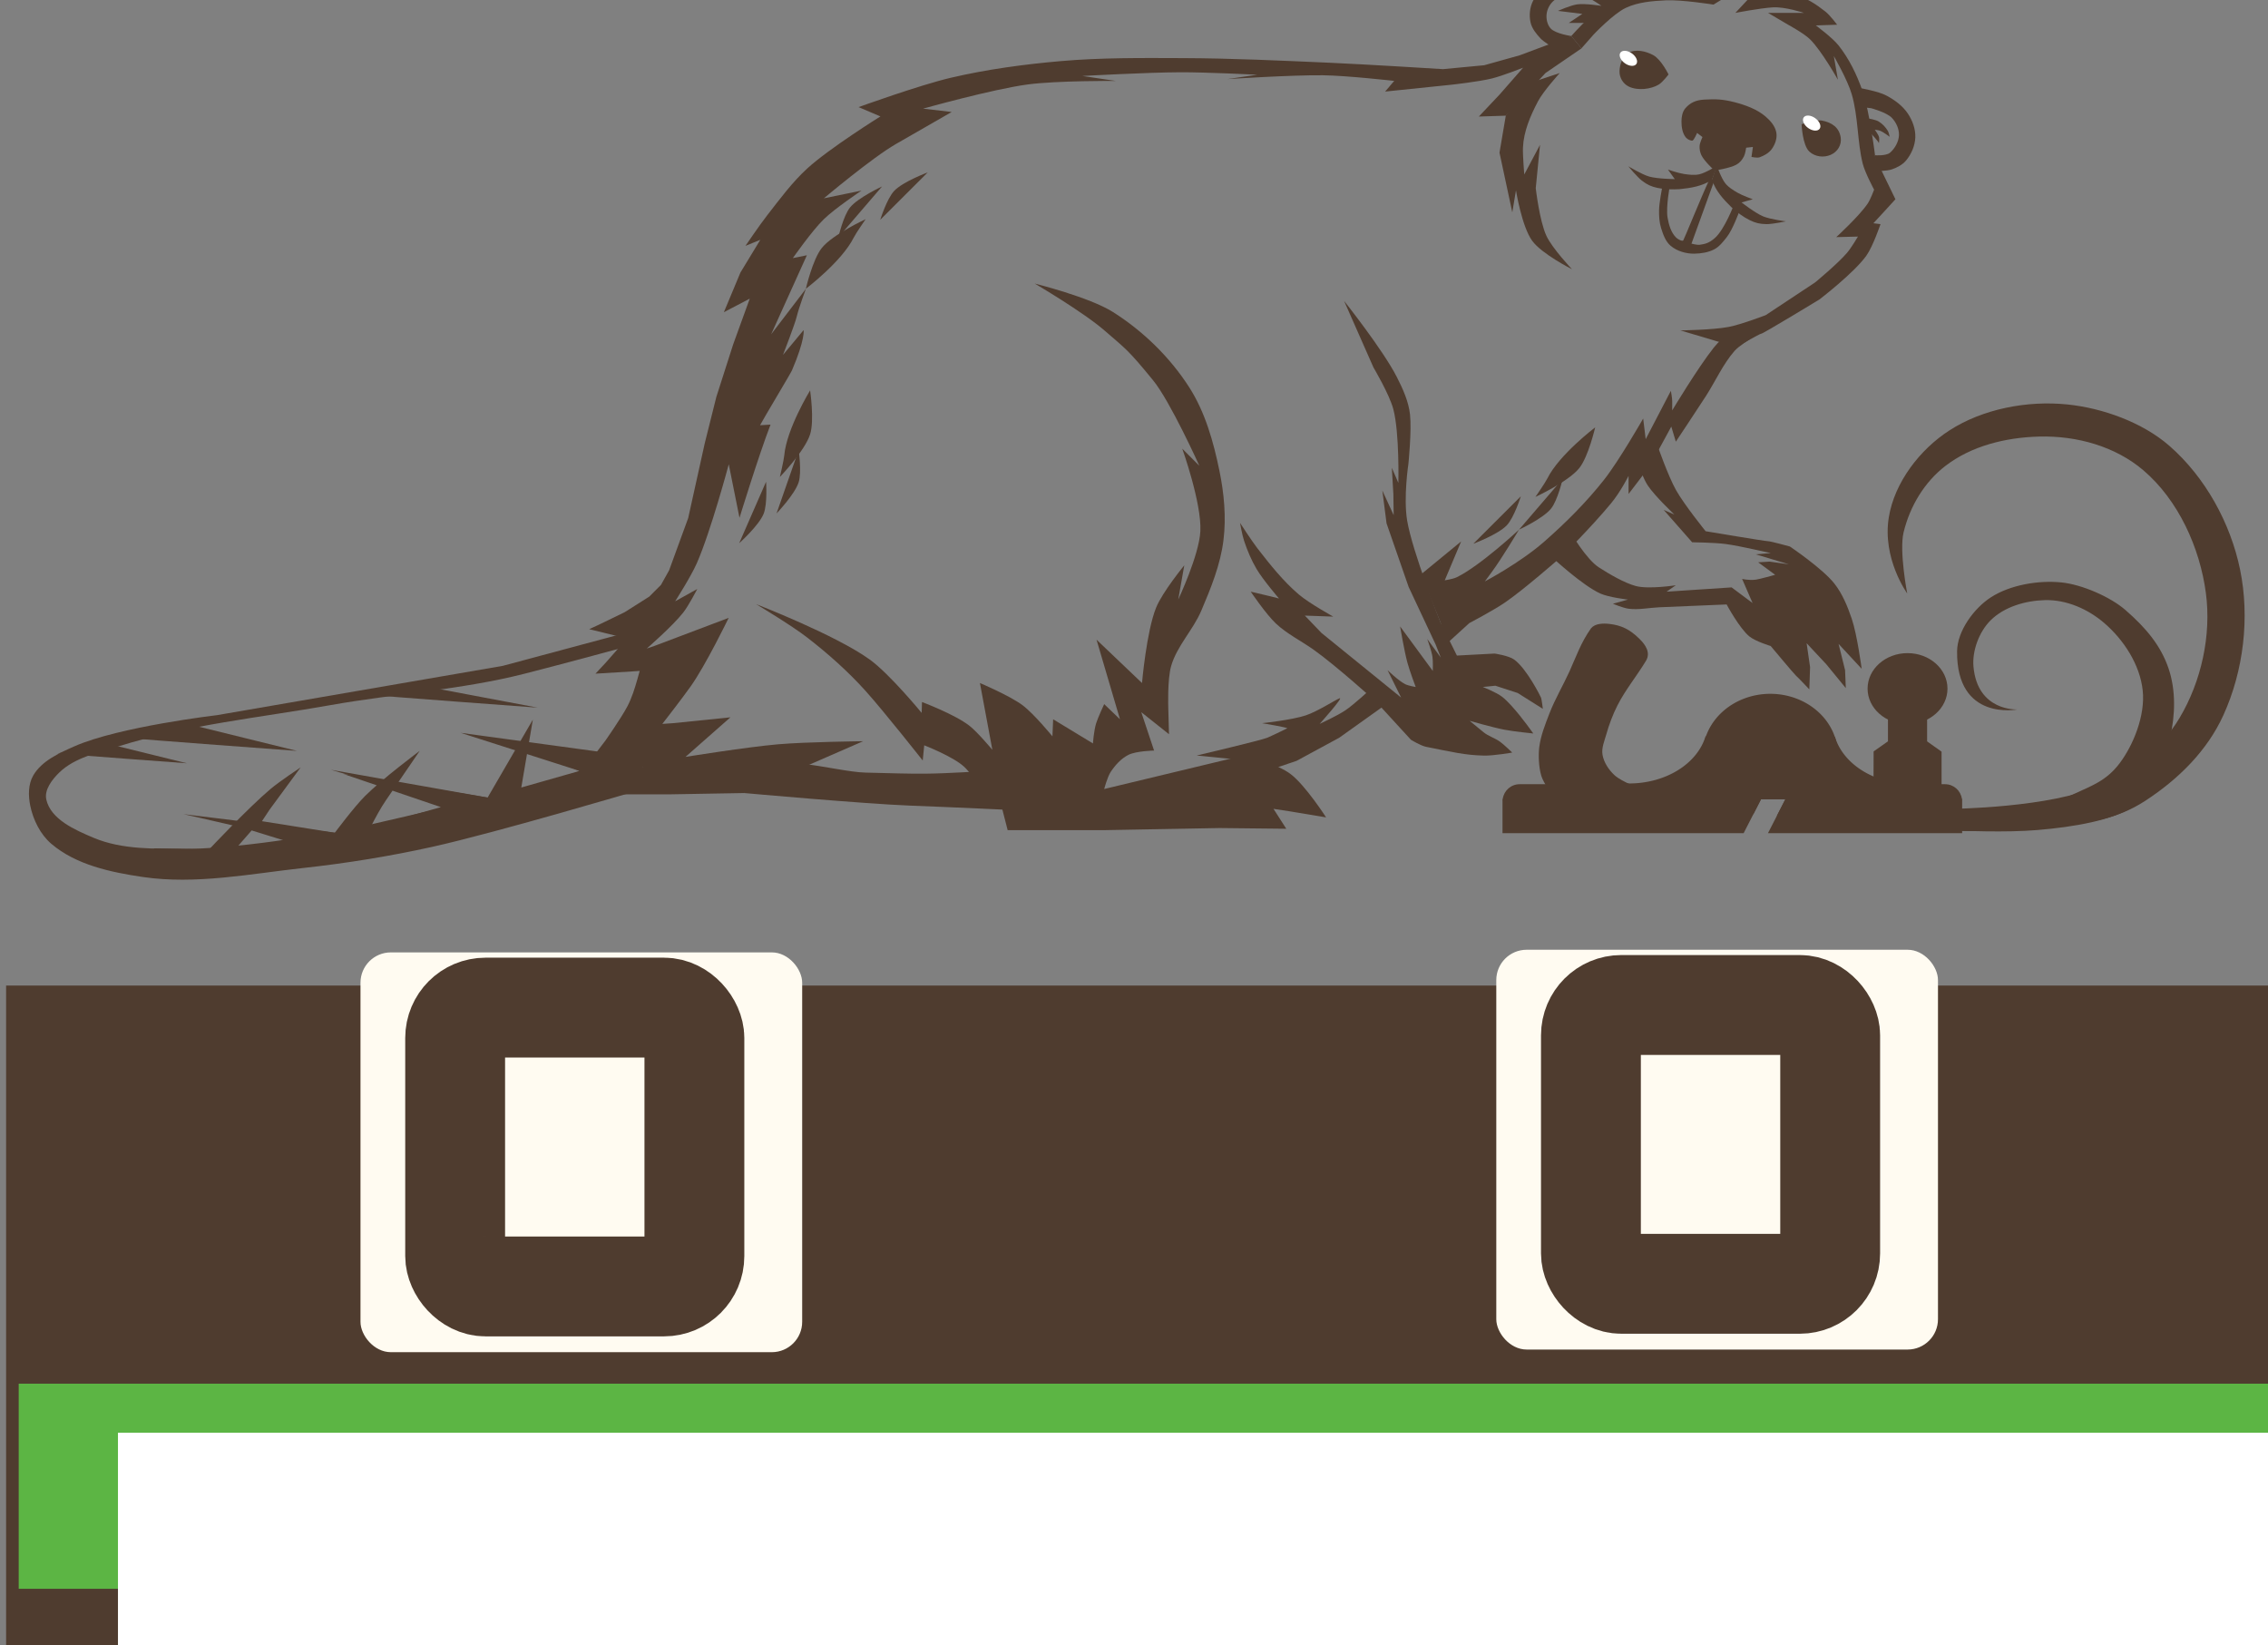 <?xml version="1.0" encoding="UTF-8" standalone="no"?>
<!-- Created with Inkscape (http://www.inkscape.org/) -->

<svg
   xmlns:dc="http://purl.org/dc/elements/1.1/"
   xmlns:cc="http://creativecommons.org/ns#"
   xmlns:rdf="http://www.w3.org/1999/02/22-rdf-syntax-ns#"
   xmlns:svg="http://www.w3.org/2000/svg"
   xmlns="http://www.w3.org/2000/svg"
   xmlns:sodipodi="http://sodipodi.sourceforge.net/DTD/sodipodi-0.dtd"
   xmlns:inkscape="http://www.inkscape.org/namespaces/inkscape"
   width="131"
   height="95"
   viewBox="0 0 34.66 25.135"
   version="1.1"
   id="svg6754"
   inkscape:version="0.92.1 r15371"
   sodipodi:docname="лого в шапку.svg">
  <rect x="0" y="0" width="34.66" height="25.135" fill="#808080" stroke="none"/>
  <defs
     id="defs6748" />
  <sodipodi:namedview
     id="base"
     pagecolor="#ffffff"
     bordercolor="#666666"
     borderopacity="1.0"
     inkscape:pageopacity="0.0"
     inkscape:pageshadow="2"
     inkscape:zoom="5.6"
     inkscape:cx="30.949997"
     inkscape:cy="59.630914"
     inkscape:document-units="mm"
     inkscape:current-layer="layer1"
     showgrid="false"
     units="px"
     inkscape:window-width="1920"
     inkscape:window-height="1017"
     inkscape:window-x="-8"
     inkscape:window-y="-8"
     inkscape:window-maximized="1" />
  <g
     inkscape:label="Layer 1"
     inkscape:groupmode="layer"
     id="layer1"
     transform="translate(0,-271.865)">
    <g
       transform="matrix(0.265,0,0,0.265,-102.519,784.107)"
       id="g6679">
      <flowRoot
         inkscape:export-ydpi="96"
         inkscape:export-xdpi="96"
         inkscape:export-filename="D:\designer\Новая папка\БОБРОВ\Макет\Maket.png"
         transform="matrix(1.307,0,0,1.238,353.945,-2361.695)"
         style="font-style:normal;font-variant:normal;font-weight:800;font-stretch:normal;font-size:24px;line-height:19.85px;font-family:'Open Sans';-inkscape-font-specification:'Open Sans Ultra-Bold';font-variant-ligatures:normal;font-variant-caps:normal;font-variant-numeric:normal;font-feature-settings:normal;text-align:start;letter-spacing:0px;word-spacing:0px;writing-mode:lr-tb;text-anchor:start;fill:#4f3c2f;fill-opacity:1;stroke:none;stroke-width:0.477"
         id="flowRoot5181"
         xml:space="preserve"><flowRegion
           id="flowRegion5177"
           style="font-style:normal;font-variant:normal;font-weight:800;font-stretch:normal;font-size:24px;font-family:'Open Sans';-inkscape-font-specification:'Open Sans Ultra-Bold';fill:#4f3c2f;fill-opacity:1;stroke-width:0.477"><rect
             y="392.19"
             x="25.456"
             height="384.666"
             width="918.885"
             id="rect5175"
             style="font-style:normal;font-variant:normal;font-weight:800;font-stretch:normal;font-size:24px;font-family:'Open Sans';-inkscape-font-specification:'Open Sans Ultra-Bold';fill:#4f3c2f;fill-opacity:1;stroke-width:0.477" /></flowRegion><flowPara
           style="font-style:normal;font-variant:normal;font-weight:800;font-stretch:normal;font-family:'Open Sans';-inkscape-font-specification:'Open Sans Ultra-Bold';fill:#4f3c2f;fill-opacity:1;stroke-width:0.477"
           id="flowPara5179">БОБРОВ </flowPara></flowRoot>      <g
         inkscape:export-ydpi="96"
         inkscape:export-xdpi="96"
         inkscape:export-filename="D:\designer\Новая папка\БОБРОВ\Макет\Maket.png"
         id="g5272"
         transform="matrix(0.606,0,0,0.606,1087.565,-517.98)">
        <path
           sodipodi:nodetypes="ccccssssccsscccccccccccccccccccccssccccccccsccccscccsccsccccsccsccccsccsccsccsccscccsccccccc"
           inkscape:connector-curvature="0"
           id="path5183"
           d="m -1006.746,-2331.573 -4.901,1.835 -3.382,0.947 -3.923,0.372 c 0,0 -7.191,-0.451 -10.789,-0.609 -4.654,-0.204 -9.31,-0.424 -13.968,-0.44 -3.879,-0.014 -7.768,-0.052 -11.632,0.286 -3.502,0.307 -7.004,0.78 -10.427,1.578 -2.998,0.699 -8.801,2.798 -8.801,2.798 l 2.08,0.885 c 0,0 -4.858,3.029 -6.959,4.95 -1.448,1.324 -2.619,2.926 -3.826,4.472 -0.728,0.933 -2.057,2.894 -2.057,2.894 l 1.411,-0.574 -1.889,3.109 -1.578,3.779 2.463,-1.291 -1.578,4.353 -1.602,4.998 -1.1,4.4 -1.578,7.127 -1.817,4.974 -0.774,1.385 -1.116,1.116 -2.351,1.488 -2.479,1.201 -0.885,0.407 2.822,0.694 0.837,0.12 -2.057,2.344 -1.004,1.076 3.515,-0.215 0.694,-0.048 c 0,0 -0.376,1.4 -0.622,2.081 -0.159,0.44 -0.331,0.878 -0.55,1.291 -0.607,1.147 -2.104,3.276 -2.104,3.276 l -2.32,3.037 2.99,-0.263 2.894,-0.287 -2.2,2.607 h 4.95 l 6.912,-0.12 11.314,-4.932 c 0,0 -5.4,0.061 -8.088,0.292 -2.955,0.254 -8.818,1.2 -8.818,1.2 l 4.275,-3.765 -5.428,0.554 -1.052,0.072 c 0,0 1.736,-2.225 2.678,-3.543 1.45,-2.031 3.636,-6.546 3.636,-6.546 l -7.032,2.656 -0.765,0.263 c 0,0 2.466,-2.142 3.468,-3.42 0.538,-0.686 1.339,-2.248 1.339,-2.248 l -2.104,1.172 c 0,0 1.498,-2.344 2.057,-3.611 1.331,-3.021 3.045,-9.424 3.045,-9.424 l 1.021,5.093 c 0,0 1.832,-5.963 2.954,-8.87 l -0.998,0.059 c 0.355,-0.678 2.901,-4.905 3.035,-5.218 1.269,-2.953 1.113,-3.837 1.113,-3.837 l -1.963,2.359 c 0,0 1.123,-2.895 1.298,-3.614 0.222,-0.911 0.881,-2.672 0.881,-2.672 l -3.307,4.328 3.4,-7.519 -1.336,0.271 c 0,0 1.813,-2.591 2.937,-3.69 1.077,-1.053 3.598,-2.733 3.598,-2.733 l -3.581,0.733 c 0,0 4.578,-3.853 6.835,-5.154 2.635,-1.518 5.327,-3.059 5.327,-3.059 l -2.721,-0.318 c 0,0 6.572,-1.846 9.944,-2.3 2.773,-0.373 8.388,-0.338 8.388,-0.338 l -3.179,-0.471 c 0,0 6.183,-0.342 9.278,-0.352 2.457,-0.015 7.369,0.234 7.369,0.234 l -2.836,0.414 c 0,0 6.106,-0.397 9.081,-0.363 2.27,0.026 6.788,0.536 6.788,0.536 l -0.864,1.016 6.337,-0.655 c 0,0 2.575,-0.283 3.828,-0.593 1.015,-0.251 2.965,-1.023 2.965,-1.023 l -2.248,2.565 -1.965,2.081 2.573,-0.082 3.772,-4.059 3.423,-2.343 z"
           style="fill:#4f3c2f;fill-opacity:1;stroke:none;stroke-width:1px;stroke-linecap:butt;stroke-linejoin:miter;stroke-opacity:1" />
        <path
           sodipodi:nodetypes="csssssscccccssccscscccccccccsccsscsccsccscccsccccsccsccsscc"
           inkscape:connector-curvature="0"
           id="path5185"
           d="m -1057.817,-2308.021 c 0,0 5.216,1.295 7.45,2.707 2.878,1.819 5.434,4.307 7.27,7.175 1.517,2.37 2.304,5.183 2.87,7.94 0.443,2.159 0.654,4.413 0.383,6.601 -0.288,2.322 -1.189,4.543 -2.105,6.696 -0.781,1.839 -2.309,3.344 -2.87,5.261 -0.375,1.283 -0.277,3.999 -0.277,3.999 l 0.068,2.503 -2.638,-2.097 1.218,3.653 v 0 c 0,0 -1.7,0.036 -2.435,0.406 -0.698,0.35 -1.26,0.972 -1.691,1.623 -0.321,0.484 -0.62,1.629 -0.62,1.629 l 13.54,-3.252 c 0,0 2.978,0.907 4.194,1.826 1.419,1.073 3.382,4.126 3.382,4.126 0,0 -2.299,-0.392 -3.45,-0.575 -0.518,-0.082 -1.556,-0.237 -1.556,-0.237 l 1.217,1.894 v 0 l -6.358,-0.068 -11.093,0.203 h -9.064 l -0.676,-2.638 -0.406,-1.285 -0.812,1.184 c 0,0 -1.206,-2.317 -2.232,-3.281 -1.052,-0.988 -3.812,-2.054 -3.812,-2.054 l -0.145,1.445 c 0,0 -3.666,-4.651 -5.445,-6.629 -1.676,-1.863 -3.567,-3.538 -5.547,-5.073 -1.532,-1.188 -4.87,-3.179 -4.87,-3.179 0,0 7.571,2.924 10.823,5.276 1.912,1.383 4.938,5.073 4.938,5.073 l 0.033,-1.032 c 0,0 3.104,1.159 4.521,2.263 0.77,0.6 2.175,2.286 2.175,2.286 l -1.184,-6.358 c 0,0 2.84,1.201 4.062,2.117 1.093,0.819 2.838,2.956 2.838,2.956 l 0.068,-1.623 3.788,2.3 c 0,0 0.082,-1.225 0.31,-1.938 0.183,-0.572 0.759,-1.804 0.759,-1.804 l 1.502,1.442 -2.232,-7.576 4.329,4.126 c 0,0 0.427,-4.925 1.345,-7.18 0.607,-1.491 2.678,-4.018 2.678,-4.018 l -0.574,3.252 c 0,0 1.994,-4.229 2.104,-6.505 0.13,-2.674 -1.722,-7.844 -1.722,-7.844 l 1.626,1.626 c 0,0 -2.755,-6.117 -4.407,-8.139 -2.421,-2.962 -2.58,-2.958 -4.573,-4.694 -2.081,-1.813 -6.696,-4.51 -6.696,-4.51 z"
           style="fill:#4f3c2f;fill-opacity:1;stroke:none;stroke-width:1px;stroke-linecap:butt;stroke-linejoin:miter;stroke-opacity:1" />
        <path
           sodipodi:nodetypes="csscccscscccccc"
           inkscape:connector-curvature="0"
           id="path5188"
           d="m -1007.842,-2328.047 c 0,0 -1.551,1.699 -2.08,2.705 -0.717,1.363 -1.359,2.858 -1.421,4.397 -0.029,0.7 0.124,2.549 0.124,2.549 l 1.499,-2.82 -0.406,4.126 c 0,0 0.359,3.129 1.015,4.532 0.565,1.21 2.435,3.179 2.435,3.179 0,0 -2.873,-1.452 -3.788,-2.706 -0.992,-1.359 -1.544,-4.806 -1.544,-4.806 l -0.35,2.1 -1.218,-5.682 0.6,-3.524 2.303,-3.116 z"
           style="fill:#4f3c2f;fill-opacity:1;stroke:none;stroke-width:1px;stroke-linecap:butt;stroke-linejoin:miter;stroke-opacity:1" />
        <path
           style="fill:#4f3c2f;fill-opacity:1;stroke:none;stroke-width:2.7;stroke-linecap:butt;stroke-linejoin:miter;stroke-miterlimit:4;stroke-dasharray:none;stroke-opacity:1"
           d="m -997.491,-2327.914 c 0,0 -0.69,-1.425 -1.459,-1.841 -0.693,-0.376 -1.667,-0.603 -2.354,-0.216 -0.564,0.318 -0.833,1.099 -0.851,1.747 -0.017,0.604 0.328,1.189 0.87,1.457 0.87,0.43 2.146,0.251 2.863,-0.184 0.392,-0.238 0.93,-0.962 0.93,-0.962 z"
           id="path5190"
           inkscape:connector-curvature="0"
           sodipodi:nodetypes="csssssc" />
        <path
           sodipodi:nodetypes="csscsccasccsscccccscsccsccsccscssccscccsccscssccc"
           inkscape:connector-curvature="0"
           id="path5192"
           d="m -1006.746,-2331.573 c 0,0 2.829,-3.192 4.704,-4.084 1.602,-0.761 3.472,-0.799 5.242,-0.913 1.295,-0.084 3.89,0.169 3.89,0.169 0,0 2.18,-0.982 3.348,-1.15 1.262,-0.182 3.822,0.169 3.822,0.169 l -2.469,2.3 c 0,0 1.809,-0.531 2.706,-0.372 1.091,0.193 2.065,0.873 2.938,1.555 0.441,0.345 1.12,1.252 1.12,1.252 l -2.029,0.068 c 0,0 1.576,1.156 2.174,1.915 0.993,1.26 1.715,2.743 2.248,4.257 0.725,2.06 1.244,6.433 1.244,6.433 l 1.91,3.934 -1.082,1.184 -1.015,1.099 0.676,0.085 c 0,0 -0.712,2.116 -1.353,3.01 -1.184,1.654 -4.464,4.16 -4.464,4.16 0,0 -5.344,3.247 -5.513,3.247 -0.169,0 -2.367,1.285 -2.367,1.285 l -5.344,-1.59 c 0,0 3.082,-0.042 4.588,-0.331 1.212,-0.233 3.529,-1.123 3.529,-1.123 l 4.701,-3.111 c 0,0 2.145,-1.771 3.044,-2.824 0.401,-0.47 1.032,-1.539 1.032,-1.539 l -2.063,0.051 c 0,0 2.178,-1.985 2.993,-3.196 0.271,-0.402 0.609,-1.319 0.609,-1.319 0,0 -0.862,-1.598 -1.082,-2.469 -0.521,-2.056 -0.42,-4.482 -1.052,-6.628 -0.406,-1.378 -1.699,-3.614 -1.699,-3.614 l 0.388,2.253 c 0,0 -1.54,-2.749 -2.647,-3.841 -0.588,-0.58 -2.06,-1.377 -2.06,-1.377 l -1.942,-1.144 h 3.42 c 0,0 -1.776,-0.596 -2.966,-0.526 -1.199,0.071 -3.563,0.526 -3.563,0.526 l 2.344,-2.511 c 0,0 -2.344,0.598 -2.487,0.598 -0.143,0 -1.937,1.124 -1.937,1.124 0,0 -3.025,-0.48 -4.544,-0.406 -1.288,0.062 -2.635,0.169 -3.802,0.717 -1.199,0.563 -3.061,2.535 -3.061,2.535 l -1.162,1.319 z"
           style="fill:#4f3c2f;fill-opacity:1;stroke:none;stroke-width:1px;stroke-linecap:butt;stroke-linejoin:miter;stroke-opacity:1" />
        <path
           sodipodi:nodetypes="csscccccsssccccccacscsscccscscc"
           inkscape:connector-curvature="0"
           id="path5194"
           d="m -989.718,-2302.743 c 0,0 -1.085,0.669 -1.498,1.142 -1.1,1.262 -1.819,2.896 -2.726,4.302 -0.952,1.477 -2.855,4.325 -2.855,4.325 l -0.43,-1.435 -2.057,3.779 -2.009,2.631 v -1.722 c 0,0 -0.75,1.505 -1.674,2.622 -1.874,2.267 -4.671,5.046 -4.831,5.174 -0.239,0.191 -3.402,2.979 -5.261,4.257 -1.077,0.74 -3.396,1.961 -3.396,1.961 l -2.152,1.961 -0.574,-2.009 -1.865,-4.592 3.819,-3.135 -1.559,3.7 c 0,0 0.78,-0.118 1.131,-0.288 2.241,-1.085 5.936,-4.534 5.936,-4.534 0,0 -1.645,2.755 -2.599,4.041 -0.493,0.664 -0.653,0.886 -0.653,0.886 0,0 3.333,-1.753 5.644,-3.779 2.052,-1.798 4,-3.742 5.692,-5.883 1.431,-1.811 3.731,-5.835 3.731,-5.835 l 0.239,1.961 2.394,-4.598 c 0,0 0.128,0.655 0.13,0.987 0,0.361 -10e-4,0.873 -10e-4,0.873 0,0 2.419,-4.035 3.952,-5.968 0.371,-0.468 1.229,-1.304 1.229,-1.304 z"
           style="fill:#4f3c2f;fill-opacity:1;stroke:none;stroke-width:1px;stroke-linecap:butt;stroke-linejoin:miter;stroke-opacity:1" />
        <path
           sodipodi:nodetypes="csscscccscccccsccscsscssccsacccsscsscccccscsccsccccccccccacc"
           inkscape:connector-curvature="0"
           id="path5196"
           d="m -1028.365,-2306.367 c 0,0 3.683,4.627 5.019,7.242 0.574,1.124 1.122,2.327 1.256,3.571 0.167,1.553 -0.153,4.684 -0.153,4.684 0,0 -0.488,3.2 -0.12,5.405 0.5,2.99 3.181,9.71 3.181,9.71 l 1.554,3.133 3.587,-0.191 c 0,0 1.339,0.192 1.865,0.574 1.199,0.871 2.511,3.515 2.559,3.635 0.048,0.12 0.168,1.052 0.168,1.052 l -2.392,-1.507 -2.128,-0.694 -1.196,0.12 c 0,0 1.299,0.51 1.841,0.933 1.034,0.805 2.583,2.966 2.583,2.966 l 0.383,0.526 c 0,0 -1.842,-0.184 -2.75,-0.359 -1.117,-0.215 -3.307,-0.845 -3.307,-0.845 0,0 0.801,0.66 1.322,1.084 0.467,0.381 1.078,0.549 1.566,0.902 0.42,0.303 1.16,1.035 1.16,1.035 0,0 -1.781,0.307 -2.678,0.287 -1.857,-0.041 -3.054,-0.35 -5.509,-0.834 -0.523,-0.102 -1.45,-0.673 -1.45,-0.673 l -3.307,-3.607 c 0,0 -3.838,-3.466 -5.951,-4.96 -1.228,-0.868 -2.534,-1.499 -3.598,-2.499 -0.936,-0.88 -2.39,-3.026 -2.39,-3.026 l 1.86,0.44 0.83,0.211 c 0,0 -1.533,-1.789 -2.128,-2.798 -0.501,-0.848 -0.887,-1.767 -1.196,-2.702 -0.182,-0.551 -0.383,-1.698 -0.383,-1.698 0,0 1.132,1.749 1.65,2.416 1.209,1.556 2.446,3.123 3.946,4.4 0.988,0.842 3.276,2.105 3.276,2.105 l -2.702,-0.095 1.577,1.646 7.583,6.151 -1.291,-2.607 c 0,0 1.038,1.01 1.674,1.332 0.31,0.156 1.004,0.271 1.004,0.271 0,0 -0.577,-1.531 -0.789,-2.32 -0.305,-1.131 -0.694,-3.444 -0.694,-3.444 l 3.109,4.233 c 0,0 0.037,-0.91 -0.033,-1.357 -0.089,-0.577 -0.494,-1.68 -0.494,-1.68 l 1.292,1.77 -0.502,-1.268 -2.559,-5.453 -2.103,-6.051 -0.401,-3.123 1.079,2.343 -0.03,-2.021 -0.146,-2.486 0.622,1.435 c 0,0 0.115,-4.742 -0.478,-7.007 -0.371,-1.418 -1.889,-3.97 -1.889,-3.97 z"
           style="fill:#4f3c2f;fill-opacity:1;stroke:none;stroke-width:1px;stroke-linecap:butt;stroke-linejoin:miter;stroke-opacity:1" />
        <path
           sodipodi:nodetypes="ccsc"
           inkscape:connector-curvature="0"
           id="path5198"
           d="m -1083.371,-2289.16 -2.559,5.848 c 0,0 1.87,-1.673 2.325,-2.796 0.383,-0.946 0.234,-3.052 0.234,-3.052 z"
           style="fill:#4f3c2f;fill-opacity:1;stroke:none;stroke-width:1px;stroke-linecap:butt;stroke-linejoin:miter;stroke-opacity:1" />
        <path
           sodipodi:nodetypes="ccsc"
           style="fill:#4f3c2f;fill-opacity:1;stroke:none;stroke-width:1px;stroke-linecap:butt;stroke-linejoin:miter;stroke-opacity:1"
           d="m -1080.27,-2292.172 -2.104,6.027 c 0,0 1.736,-1.811 2.104,-2.965 0.31,-0.972 0,-3.061 0,-3.061 z"
           id="path5200"
           inkscape:connector-curvature="0" />
        <path
           sodipodi:nodetypes="cscsc"
           inkscape:connector-curvature="0"
           id="path5202"
           d="m -1079.179,-2297.854 c 0,0 -2.237,3.657 -2.461,6.187 -0.04,0.461 -0.417,2.052 -0.417,2.052 0,0 2.374,-2.475 2.877,-4.054 0.424,-1.329 0,-4.185 0,-4.185 z"
           style="fill:#4f3c2f;fill-opacity:1;stroke:none;stroke-width:1px;stroke-linecap:butt;stroke-linejoin:miter;stroke-opacity:1" />
        <path
           sodipodi:nodetypes="cscscssccccccccscscssccsccsscccccscccccsscccscc"
           inkscape:connector-curvature="0"
           id="path5204"
           d="m -998.519,-2292.544 c 0,0 0.981,2.822 1.746,4.185 0.778,1.386 2.815,3.907 2.815,3.907 0,0 5.648,0.947 5.919,0.947 0.271,0 2.097,0.507 2.097,0.507 0,0 3.092,2.079 4.228,3.518 0.772,0.978 1.256,2.169 1.657,3.348 0.522,1.534 0.947,4.769 0.947,4.769 l -2.198,-2.368 0.619,2.498 0.068,1.706 -1.861,-2.272 -1.867,-1.997 0.329,2.274 -0.072,2.117 c 0,0 -1.112,-1.179 -1.248,-1.281 -0.136,-0.101 -2.427,-2.843 -2.427,-2.843 0,0 -1.456,-0.442 -2.029,-0.913 -0.962,-0.79 -2.165,-3.044 -2.165,-3.044 0,0 -4.284,0.176 -6.426,0.271 -0.97,0.043 -1.946,0.262 -2.909,0.136 -0.516,-0.068 -1.488,-0.473 -1.488,-0.473 l 1.433,-0.396 c 0,0 -1.828,-0.208 -2.651,-0.585 -1.677,-0.768 -4.431,-3.314 -4.431,-3.314 l 1.623,-2.503 c 0,0 1.462,2.549 2.706,3.348 0.958,0.616 2.385,1.458 3.484,1.759 1.229,0.337 3.822,-0.068 3.822,-0.068 l -0.879,0.609 6.189,-0.406 1.996,1.488 -0.997,-2.297 c 0,0 0.614,0.16 1.308,0.072 0.358,-0.046 1.838,-0.462 1.838,-0.462 l -1.617,-1.188 1.084,-0.066 1.833,0.254 -3.144,-0.945 c 0,0 1.556,-0.13 1.42,-0.13 -0.136,0 -2.82,-0.655 -4.262,-0.851 -1.063,-0.145 -3.213,-0.169 -3.213,-0.169 l -2.706,-3.078 1.015,0.44 c 0,0 -1.842,-1.731 -2.537,-2.773 -0.38,-0.57 -0.865,-1.864 -0.865,-1.864 z"
           style="fill:#4f3c2f;fill-opacity:1;stroke:none;stroke-width:1px;stroke-linecap:butt;stroke-linejoin:miter;stroke-opacity:1" />
        <path
           sodipodi:nodetypes="cscsscsscccccccc"
           inkscape:connector-curvature="0"
           id="path5206"
           d="m -1025.954,-2269.333 c 0,0 -1.47,1.37 -2.3,1.928 -0.762,0.512 -2.435,1.285 -2.435,1.285 0,0 2.334,-2.604 1.894,-2.435 -0.44,0.169 -2.075,1.243 -3.213,1.623 -1.336,0.446 -4.16,0.744 -4.16,0.744 0,0 2.52,0.423 2.384,0.49 -0.136,0.068 -1.254,0.619 -1.894,0.896 -0.529,0.23 -6.713,1.691 -6.713,1.691 l 3.754,0.372 v 0 l 3.551,0.879 2.198,-0.744 4.059,-2.198 4.126,-2.942 z"
           style="fill:#4f3c2f;fill-opacity:1;stroke:none;stroke-width:1px;stroke-linecap:butt;stroke-linejoin:miter;stroke-opacity:1" />
        <path
           sodipodi:nodetypes="csssssccsssscsccccc"
           inkscape:connector-curvature="0"
           id="path5208"
           d="m -1001.805,-2334.879 c 0,0 -1.979,-1.778 -3.219,-2.099 -1.083,-0.28 -2.319,-0.2 -3.348,0.239 -0.831,0.355 -1.595,1.015 -2.009,1.818 -0.316,0.614 -0.391,1.383 -0.239,2.057 0.131,0.587 0.546,1.09 0.957,1.531 0.296,0.317 1.052,0.765 1.052,0.765 l 1.865,-1.004 c 0,0 -1.489,-0.206 -1.961,-0.718 -0.325,-0.353 -0.44,-0.911 -0.383,-1.387 0.058,-0.489 0.332,-0.985 0.718,-1.291 0.591,-0.469 1.425,-0.69 2.176,-0.622 0.859,0.078 2.32,1.148 2.32,1.148 0,0 -1.536,-0.244 -2.296,-0.143 -0.642,0.085 -1.841,0.622 -1.841,0.622 l 2.32,0.287 -1.292,0.861 h 2.152 z"
           style="fill:#4f3c2f;fill-opacity:1;stroke:none;stroke-width:1px;stroke-linecap:butt;stroke-linejoin:miter;stroke-opacity:1" />
        <path
           sodipodi:nodetypes="csssssccssscccsscscsscccc"
           inkscape:connector-curvature="0"
           id="path5210"
           d="m -979.249,-2326.615 c 0,0 1.714,0.299 2.471,0.698 0.793,0.418 1.565,0.98 2.063,1.725 0.44,0.658 0.741,1.475 0.71,2.266 -0.03,0.789 -0.373,1.593 -0.879,2.199 -0.341,0.408 -0.851,0.671 -1.353,0.845 -0.482,0.168 -1.522,0.169 -1.522,0.169 l -0.075,-1.513 c 0,0 1.054,0.081 1.427,-0.246 0.466,-0.409 0.819,-1.038 0.846,-1.657 0.025,-0.596 -0.265,-1.225 -0.676,-1.657 -0.498,-0.522 -1.962,-0.913 -1.962,-0.913 l -0.812,-0.101 0.507,1.071 c 0,0 0.706,0.108 1.005,0.287 0.363,0.217 0.67,0.545 0.885,0.909 0.098,0.165 0.167,0.55 0.167,0.55 0,0 -0.575,-0.443 -0.909,-0.574 -0.158,-0.062 -0.502,-0.095 -0.502,-0.095 0,0 0.342,0.45 0.406,0.717 0.043,0.178 -0.025,0.67 -0.025,0.55 0,-0.12 -0.741,-0.909 -0.741,-0.909 l -0.837,-1.554 -0.485,-1.915 z"
           style="fill:#4f3c2f;fill-opacity:1;stroke:none;stroke-width:1px;stroke-linecap:butt;stroke-linejoin:miter;stroke-opacity:1" />
        <path
           sodipodi:nodetypes="cccsssssssccccccccccsssssssscc"
           inkscape:connector-curvature="0"
           id="path5212"
           d="m -1096.309,-2274.894 -12.125,3.252 -27.168,4.687 c 0,0 -9.343,1.096 -13.584,2.966 -1.465,0.646 -3.116,1.39 -3.922,2.774 -0.484,0.831 -0.48,1.928 -0.287,2.87 0.279,1.356 0.956,2.736 2.009,3.635 2.347,2.005 5.651,2.708 8.705,3.157 5.056,0.743 10.226,-0.303 15.306,-0.861 4.111,-0.452 8.207,-1.114 12.245,-2.009 6.022,-1.334 19.491,-5.333 19.491,-5.333 l 0.526,-2.272 -2.32,-1.196 -14.999,-2.045 11.316,3.623 c -1.65,0.885 -8.753,2.535 -8.753,2.535 l -14.902,-2.639 11.554,3.404 -11.192,2.583 -14.397,-1.77 c 0,0 10.236,2.296 9.853,2.392 -0.383,0.095 -6.149,0.923 -9.614,0.909 -2.954,-0.014 -6.079,0.097 -8.801,-1.052 -1.776,-0.75 -4.074,-1.755 -4.496,-3.635 -0.21,-0.932 0.557,-1.919 1.244,-2.583 1.478,-1.429 3.682,-1.873 5.644,-2.487 6.541,-2.048 13.436,-2.722 20.184,-3.922 6.106,-1.086 12.355,-1.444 18.367,-2.965 3.38,-0.855 10.618,-2.822 10.618,-2.822 z"
           style="fill:#4f3c2f;fill-opacity:1;stroke:none;stroke-width:1px;stroke-linecap:butt;stroke-linejoin:miter;stroke-opacity:1" />
        <path
           sodipodi:nodetypes="cszccscc"
           inkscape:connector-curvature="0"
           id="path5214"
           d="m -1084.532,-2261.149 c 0.869,-2.658 7.674,-0.404 10.62,-0.338 2.946,0.065 3.767,0.116 5.783,0.101 2.017,-0.014 5.63,-0.255 5.63,-0.255 l 2.876,3.732 c 0,0 -5.806,-0.277 -9.999,-0.434 -4.322,-0.162 -15.829,-1.198 -15.829,-1.198 z"
           style="fill:#4f3c2f;fill-opacity:1;stroke:none;stroke-width:1px;stroke-linecap:butt;stroke-linejoin:miter;stroke-opacity:1" />
        <path
           style="fill:#4f3c2f;fill-opacity:1;stroke:none;stroke-width:2.7;stroke-linecap:butt;stroke-linejoin:miter;stroke-miterlimit:4;stroke-dasharray:none;stroke-opacity:1"
           d="m -984.827,-2323.177 c 0,0 1.292,-0.466 1.937,-0.347 0.938,0.172 1.638,0.656 1.783,1.599 0.11,0.708 -0.291,1.371 -0.947,1.657 -0.668,0.291 -1.476,0.193 -2.02,-0.291 -0.678,-0.604 -0.753,-2.617 -0.753,-2.617 z"
           id="path5216"
           inkscape:connector-curvature="0"
           sodipodi:nodetypes="cssssc" />
        <ellipse
           transform="rotate(35.526)"
           ry="0.576"
           rx="0.932"
           cy="-1313.992"
           cx="-2168.497"
           id="ellipse5218"
           style="opacity:1;fill:#ffffff;fill-opacity:1;stroke:none;stroke-width:2.7;stroke-linecap:round;stroke-linejoin:round;stroke-miterlimit:4;stroke-dasharray:none;stroke-dashoffset:0;stroke-opacity:1;paint-order:markers fill stroke" />
        <ellipse
           inkscape:transform-center-y="-5.4037763"
           inkscape:transform-center-x="15.502738"
           style="opacity:1;fill:#ffffff;fill-opacity:1;stroke:none;stroke-width:2.7;stroke-linecap:round;stroke-linejoin:round;stroke-miterlimit:4;stroke-dasharray:none;stroke-dashoffset:0;stroke-opacity:1;paint-order:markers fill stroke"
           id="ellipse5220"
           cx="-2150.721"
           cy="-1319.113"
           rx="0.932"
           ry="0.576"
           transform="rotate(35.526)" />
        <path
           sodipodi:nodetypes="sasscccsscsscccsasscs"
           inkscape:connector-curvature="0"
           id="path5222"
           d="m -994.111,-2325.519 c -0.822,0.045 -1.349,0.327 -1.776,0.82 -0.285,0.329 -0.369,0.816 -0.372,1.251 0,0.539 0.087,1.149 0.44,1.556 0.145,0.168 0.473,0.304 0.609,0.271 0.136,-0.033 0.44,-0.727 0.44,-0.727 l 0.507,0.389 c 0,0 -0.253,0.55 -0.271,0.845 -0.017,0.298 0.04,0.61 0.169,0.879 0.277,0.578 1.246,1.465 1.246,1.465 0,0 1.44,-0.214 2.068,-0.552 0.345,-0.185 0.569,-0.462 0.744,-0.812 0.126,-0.253 0.203,-0.812 0.203,-0.812 l 0.643,-0.068 -0.136,0.947 c 0,0 0.547,0.118 0.778,0.033 0.417,-0.151 0.879,-0.403 1.15,-0.778 0.316,-0.437 0.531,-1.025 0.44,-1.556 -0.107,-0.626 -0.543,-1.123 -1.016,-1.532 -0.825,-0.715 -1.945,-1.11 -2.975,-1.377 -1.111,-0.282 -1.756,-0.307 -2.892,-0.245 z"
           style="fill:#4f3c2f;fill-opacity:1;stroke:none;stroke-width:1px;stroke-linecap:butt;stroke-linejoin:miter;stroke-opacity:1" />
        <path
           sodipodi:nodetypes="cssccscssccc"
           inkscape:connector-curvature="0"
           id="path5224"
           d="m -992.857,-2319.238 c 0,0 -1.097,0.694 -1.718,0.828 -0.469,0.101 -0.965,0.036 -1.44,-0.033 -0.523,-0.075 -1.529,-0.416 -1.529,-0.416 l 0.649,0.903 c 0,0 -1.645,-0.017 -2.427,-0.239 -0.713,-0.203 -1.997,-0.981 -1.997,-0.981 0,0 0.844,1.02 1.291,1.363 0.503,0.386 0.864,0.558 1.483,0.694 0.686,0.15 1.403,0.16 2.104,0.12 1.121,-0.113 2.147,-0.285 3.085,-0.885 z"
           style="fill:#4f3c2f;fill-opacity:1;stroke:none;stroke-width:1px;stroke-linecap:butt;stroke-linejoin:miter;stroke-opacity:1" />
        <path
           style="fill:#4f3c2f;fill-opacity:1;stroke:none;stroke-width:1px;stroke-linecap:butt;stroke-linejoin:miter;stroke-opacity:1"
           d="m -992.902,-2319.254 c 0,0 0.426,1.226 0.829,1.718 0.304,0.372 0.733,0.629 1.147,0.872 0.456,0.266 1.455,0.626 1.455,0.626 l -1.07,0.302 c 0,0 1.298,1.011 2.048,1.324 0.685,0.285 2.173,0.476 2.173,0.476 0,0 -1.295,0.273 -1.859,0.263 -0.633,-0.015 -1.023,-0.101 -1.592,-0.38 -0.631,-0.31 -1.197,-0.749 -1.721,-1.217 -0.807,-0.786 -1.503,-1.56 -1.863,-2.613 z"
           id="path5226"
           inkscape:connector-curvature="0"
           sodipodi:nodetypes="cssccscssccc" />
        <path
           sodipodi:nodetypes="csasaasccaaccccsscc"
           inkscape:connector-curvature="0"
           id="path5228"
           d="m -990.747,-2314.904 c 0,0 -0.629,1.748 -1.196,2.463 -0.345,0.435 -0.691,0.892 -1.173,1.154 -0.574,0.312 -1.289,0.413 -1.912,0.425 -0.781,0.014 -1.648,-0.235 -2.255,-0.743 -0.494,-0.414 -0.724,-1.086 -0.917,-1.701 -0.17,-0.543 -0.199,-1.127 -0.192,-1.697 0.014,-0.718 0.293,-2.135 0.293,-2.135 l 0.739,-0.222 c 0,0 -0.392,2.053 -0.222,3.061 0.117,0.688 0.328,1.437 0.83,1.921 0.17,0.164 0.566,0.353 0.661,0.258 0.066,-0.066 1.692,-4.092 2.478,-5.771 0.21,-0.279 0.46,0.129 0.46,0.129 l -2.153,5.944 c 0,0 0.527,0.145 0.79,0.108 0.515,-0.074 0.87,-0.151 1.426,-0.634 0.949,-0.824 1.865,-3.276 1.865,-3.276 z"
           style="fill:#4f3c2f;fill-opacity:1;stroke:none;stroke-width:1px;stroke-linecap:butt;stroke-linejoin:miter;stroke-opacity:1" />
        <path
           sodipodi:nodetypes="cccc"
           inkscape:connector-curvature="0"
           id="path5230"
           d="m -1143.952,-2264.774 c 0.872,0.116 15.941,1.221 15.941,1.221 l -9.668,-2.382 z"
           style="fill:#4f3c2f;fill-opacity:1;stroke:none;stroke-width:1px;stroke-linecap:butt;stroke-linejoin:miter;stroke-opacity:1" />
        <path
           sodipodi:nodetypes="cccc"
           style="fill:#4f3c2f;fill-opacity:1;stroke:none;stroke-width:1px;stroke-linecap:butt;stroke-linejoin:miter;stroke-opacity:1"
           d="m -1121.042,-2268.887 c 0.872,0.116 15.941,1.221 15.941,1.221 l -10.213,-1.927 z"
           id="path5232"
           inkscape:connector-curvature="0" />
        <path
           sodipodi:nodetypes="ccsccccsccccccccccccsccccc"
           inkscape:connector-curvature="0"
           id="path5234"
           d="m -1141.628,-2254.279 5.261,0.095 c 0,0 3.748,-3.983 5.835,-5.74 0.9,-0.758 2.87,-2.057 2.87,-2.057 l -2.954,4.018 -0.729,1.1 6.936,1.1 c 0,0 1.806,-2.425 2.87,-3.491 1.592,-1.595 5.213,-4.305 5.213,-4.305 l -3.205,4.687 c -0.487,0.698 -1.074,1.785 -1.455,2.545 l 6.669,-1.875 -9.279,-3.157 13.727,2.248 4.305,-7.414 -1.1,6.457 5.548,-1.579 -4.783,-1.961 6.457,0.287 0.67,3.731 c 0,0 -17.41,4.113 -17.793,4.113 -0.259,0 -12.711,0.437 -12.711,0.437 l -3.048,-0.943 -1.364,1.558 -7.749,1.626 z"
           style="fill:#4f3c2f;fill-opacity:1;stroke:none;stroke-width:1px;stroke-linecap:butt;stroke-linejoin:miter;stroke-opacity:1" />
        <path
           style="fill:#4f3c2f;fill-opacity:1;stroke:none;stroke-width:1px;stroke-linecap:butt;stroke-linejoin:miter;stroke-opacity:1"
           d="m -1150.792,-2263.317 c 0.673,0.09 12.306,0.943 12.306,0.943 l -7.464,-1.839 z"
           id="path5236"
           inkscape:connector-curvature="0"
           sodipodi:nodetypes="cccc" />
        <path
           style="fill:#4f3c2f;fill-opacity:1;stroke:none;stroke-width:1px;stroke-linecap:butt;stroke-linejoin:miter;stroke-opacity:1"
           d="m -1011.548,-2287.774 -4.518,4.51 c 0,0 2.351,-0.874 3.186,-1.754 0.702,-0.74 1.333,-2.756 1.333,-2.756 z"
           id="path5238"
           inkscape:connector-curvature="0"
           sodipodi:nodetypes="ccsc" />
        <path
           inkscape:connector-curvature="0"
           id="path5240"
           d="m -1007.56,-2289.445 -4.16,4.842 c 0,0 2.278,-1.051 3.042,-1.992 0.644,-0.792 1.118,-2.85 1.118,-2.85 z"
           style="fill:#4f3c2f;fill-opacity:1;stroke:none;stroke-width:1px;stroke-linecap:butt;stroke-linejoin:miter;stroke-opacity:1"
           sodipodi:nodetypes="ccsc" />
        <path
           style="fill:#4f3c2f;fill-opacity:1;stroke:none;stroke-width:1px;stroke-linecap:butt;stroke-linejoin:miter;stroke-opacity:1"
           d="m -1004.469,-2294.336 c 0,0 -3.419,2.587 -4.551,4.861 -0.206,0.415 -1.137,1.758 -1.137,1.758 0,0 3.114,-1.437 4.159,-2.723 0.88,-1.082 1.528,-3.896 1.528,-3.896 z"
           id="path5242"
           inkscape:connector-curvature="0"
           sodipodi:nodetypes="cscsc" />
        <path
           sodipodi:nodetypes="ccsc"
           inkscape:connector-curvature="0"
           id="path5244"
           d="m -1072.506,-2314.085 4.518,-4.51 c 0,0 -2.351,0.874 -3.186,1.754 -0.702,0.741 -1.333,2.756 -1.333,2.756 z"
           style="fill:#4f3c2f;fill-opacity:1;stroke:none;stroke-width:1px;stroke-linecap:butt;stroke-linejoin:miter;stroke-opacity:1" />
        <path
           sodipodi:nodetypes="ccsc"
           style="fill:#4f3c2f;fill-opacity:1;stroke:none;stroke-width:1px;stroke-linecap:butt;stroke-linejoin:miter;stroke-opacity:1"
           d="m -1076.494,-2312.414 4.16,-4.842 c 0,0 -2.278,1.051 -3.042,1.992 -0.644,0.792 -1.118,2.85 -1.118,2.85 z"
           id="path5246"
           inkscape:connector-curvature="0" />
        <path
           sodipodi:nodetypes="cscsc"
           inkscape:connector-curvature="0"
           id="path5248"
           d="m -1079.585,-2307.523 c 0,0 3.419,-2.587 4.551,-4.861 0.206,-0.415 1.137,-1.758 1.137,-1.758 0,0 -3.114,1.437 -4.159,2.723 -0.88,1.083 -1.529,3.896 -1.529,3.896 z"
           style="fill:#4f3c2f;fill-opacity:1;stroke:none;stroke-width:1px;stroke-linecap:butt;stroke-linejoin:miter;stroke-opacity:1" />
        <path
           sodipodi:nodetypes="ccsaaasascssssaasssc"
           inkscape:connector-curvature="0"
           id="path5250"
           d="m -977.579,-2258.279 c 4.25,0.125 6.928,0.246 6.928,0.246 0,0 9.624,-0.09 14.241,-2.25 3.234,-1.513 5.867,-3.578 7.558,-6.418 2.069,-3.474 3.03,-7.861 2.498,-11.869 -0.575,-4.333 -2.626,-8.848 -5.953,-11.683 -2.648,-2.257 -6.31,-3.306 -9.933,-3.206 -3.203,0.088 -6.446,0.899 -8.912,2.8 -1.968,1.518 -3.362,3.805 -3.969,6.312 -0.432,1.786 0.344,5.812 0.344,5.812 0,0 -2.397,-3.307 -1.75,-7.25 0.543,-3.308 2.936,-6.429 5.75,-8.25 3.204,-2.074 7.454,-2.87 11.25,-2.479 3.364,0.346 7.138,1.706 9.688,3.927 3.422,2.981 5.829,7.353 6.739,11.787 0.935,4.551 0.337,9.619 -1.588,13.847 -1.528,3.357 -4.237,6.073 -7.463,8.168 -1.349,0.876 -2.71,1.406 -4.106,1.746 -2.473,0.601 -5.058,0.606 -7.894,0.879 -11.652,1.125 -13.428,-2.121 -13.428,-2.121 z"
           style="fill:#4f3c2f;fill-opacity:1;stroke:none;stroke-width:1px;stroke-linecap:butt;stroke-linejoin:miter;stroke-opacity:1" />
        <path
           style="fill:#4f3c2f;fill-opacity:1;stroke:none;stroke-width:1px;stroke-linecap:butt;stroke-linejoin:miter;stroke-opacity:1"
           d="m -971.532,-2257.662 c 2.44,0.072 4.962,0.438 4.962,0.438 0,0 5.305,-1.12 7.736,-2.264 1.56,-0.734 3.002,-1.195 4.282,-2.901 1.28,-1.706 2.443,-4.511 2.186,-6.915 -0.262,-2.451 -1.798,-4.816 -3.669,-6.422 -1.532,-1.314 -3.573,-2.228 -5.653,-2.171 -1.839,0.05 -3.87,0.634 -5.168,1.938 -1.097,1.102 -1.743,2.9 -1.616,4.376 0.37,4.296 4.175,4.089 4.175,4.089 0,0 -5.796,1.151 -5.734,-5.533 0.018,-1.925 1.597,-4.089 3.213,-5.135 1.84,-1.191 4.545,-1.643 6.725,-1.419 1.931,0.199 4.626,1.356 6.09,2.631 1.965,1.712 3.351,3.373 4.094,5.547 0.709,2.077 0.644,4.444 0.149,6.581 -0.552,2.381 -1.521,5.306 -3.374,6.509 -2.147,1.394 -5.807,1.999 -9.234,2.289 -3.042,0.257 -7.023,0.082 -9.471,-0.01 -6.602,-0.245 0.308,-1.631 0.308,-1.631 z"
           id="path5252"
           inkscape:connector-curvature="0"
           sodipodi:nodetypes="ccazaasascssssaasssc" />
        <g
           style="stroke-width:1.626"
           transform="matrix(0.615,0,0,0.615,-373.459,-1054.542)"
           id="g5270">
          <path
             inkscape:connector-curvature="0"
             id="path5254"
             transform="translate(0,-1947.638)"
             d="m -1037.719,-13.078 c -1.338,0 -2.428,0.982 -2.617,2.266 h -0.039 V -10.422 -5.5 h 37.31 l 2.695,-5.256 h 3.766 L -999.299,-5.5 H -969.25 v -4.922 -0.391 h -0.039 c -0.189,-1.284 -1.279,-2.266 -2.617,-2.266 z"
             style="opacity:1;fill:#4f3c2f;fill-opacity:1;stroke:none;stroke-width:4.389;stroke-linecap:round;stroke-linejoin:round;stroke-miterlimit:4;stroke-dasharray:none;stroke-dashoffset:0;stroke-opacity:1;paint-order:markers fill stroke" />
          <path
             inkscape:connector-curvature="0"
             id="path5256"
             transform="translate(0,-1947.638)"
             d="m -998.938,-27.062 a 10.46,9.469 0 0 0 -10.459,9.469 10.46,9.469 0 0 0 7.84,9.154 l 1.188,-2.316 h 3.766 l -1.322,2.578 a 10.46,9.469 0 0 0 9.449,-9.416 10.46,9.469 0 0 0 -10.461,-9.469 z"
             style="opacity:1;fill:#4f3c2f;fill-opacity:1;stroke:none;stroke-width:4.389;stroke-linecap:round;stroke-linejoin:round;stroke-miterlimit:4;stroke-dasharray:none;stroke-dashoffset:0;stroke-opacity:1;paint-order:markers fill stroke" />
          <path
             inkscape:connector-curvature="0"
             id="path5258"
             d="m -994.817,-1968.044 v 8.221 h 17.962 v -0.93 a 12.14,9.469 0 0 1 -0.273,0.01 12.14,9.469 0 0 1 -11.805,-7.299 z"
             style="opacity:1;fill:#4f3c2f;fill-opacity:1;stroke:none;stroke-width:4.389;stroke-linecap:round;stroke-linejoin:round;stroke-miterlimit:4;stroke-dasharray:none;stroke-dashoffset:0;stroke-opacity:1;paint-order:markers fill stroke" />
          <path
             style="opacity:1;fill:#4f3c2f;fill-opacity:1;stroke:none;stroke-width:4.389;stroke-linecap:round;stroke-linejoin:round;stroke-miterlimit:4;stroke-dasharray:none;stroke-dashoffset:0;stroke-opacity:1;paint-order:markers fill stroke"
             d="m -1003.072,-1968.132 v 8.221 h -17.962 v -0.93 a 12.14,9.469 0 0 0 0.273,0.01 12.14,9.469 0 0 0 11.805,-7.299 z"
             id="path5260"
             inkscape:connector-curvature="0" />
          <path
             sodipodi:nodetypes="ccccccc"
             inkscape:connector-curvature="0"
             id="path5262"
             d="m -982.95,-1965.79 2.2,-1.547 h 6.081 l 2.234,1.583 v 5.744 h -10.533 z"
             style="opacity:1;fill:#4f3c2f;fill-opacity:1;stroke:none;stroke-width:4.389;stroke-linecap:round;stroke-linejoin:round;stroke-miterlimit:4;stroke-dasharray:none;stroke-dashoffset:0;stroke-opacity:1;paint-order:markers fill stroke" />
          <rect
             style="opacity:1;fill:#4f3c2f;fill-opacity:1;stroke:none;stroke-width:4.389;stroke-linecap:round;stroke-linejoin:round;stroke-miterlimit:4;stroke-dasharray:none;stroke-dashoffset:0;stroke-opacity:1;paint-order:markers fill stroke"
             id="rect5264"
             width="6.055"
             height="7.327"
             x="-980.729"
             y="-1973.799" />
          <ellipse
             ry="5.491"
             rx="6.181"
             cy="-1975.504"
             cx="-977.702"
             id="ellipse5266"
             style="opacity:1;fill:#4f3c2f;fill-opacity:1;stroke:none;stroke-width:4.389;stroke-linecap:round;stroke-linejoin:round;stroke-miterlimit:4;stroke-dasharray:none;stroke-dashoffset:0;stroke-opacity:1;paint-order:markers fill stroke" />
          <path
             sodipodi:nodetypes="cssssssaccssacccc"
             inkscape:connector-curvature="0"
             id="path5268"
             d="m -1018.75,-1959.95 c 0,0 -3.148,-1.08 -4.324,-2.188 -0.878,-0.827 -1.615,-1.938 -1.823,-3.126 -0.183,-1.043 0.287,-2.106 0.573,-3.126 0.433,-1.54 0.998,-3.053 1.719,-4.481 1.235,-2.447 2.973,-4.525 4.428,-6.929 0.765,-1.264 -0.069,-2.465 -0.943,-3.342 -1.596,-1.603 -2.954,-2.162 -4.695,-2.37 -0.971,-0.116 -2.225,-0.085 -2.857,0.668 -1.578,2.224 -2.297,4.375 -3.331,6.66 -1.004,2.206 -2.254,4.303 -3.126,6.564 -0.652,1.692 -1.341,3.41 -1.563,5.21 -0.138,1.121 -0.1,2.987 0.322,4.395 0.309,1.032 1.574,2.824 1.574,2.824 0,0 4.252,0.544 4.513,0.492 0.261,-0.052 8.336,0.208 8.596,0.052 0.261,-0.156 0.938,-1.302 0.938,-1.302 z"
             style="fill:#4f3c2f;fill-opacity:1;stroke:none;stroke-width:1.626px;stroke-linecap:butt;stroke-linejoin:miter;stroke-opacity:1" />
        </g>
      </g>
      <rect
         inkscape:export-ydpi="96"
         inkscape:export-xdpi="96"
         inkscape:export-filename="D:\designer\Новая папка\БОБРОВ\Макет\Maket.png"
         rx="1.75"
         ry="1.75"
         y="-1878.226"
         x="473.153"
         height="23.052"
         width="25.472"
         id="rect5274"
         style="opacity:1;fill:#fffbf1;fill-opacity:1;stroke:none;stroke-width:5.758;stroke-linecap:round;stroke-linejoin:round;stroke-miterlimit:4;stroke-dasharray:none;stroke-dashoffset:0;stroke-opacity:1;paint-order:markers fill stroke" />
      <rect
         inkscape:export-ydpi="96"
         inkscape:export-xdpi="96"
         inkscape:export-filename="D:\designer\Новая папка\БОБРОВ\Макет\Maket.png"
         style="opacity:1;fill:#fffbf1;fill-opacity:1;stroke:#4f3c2f;stroke-width:5.758;stroke-linecap:round;stroke-linejoin:round;stroke-miterlimit:4;stroke-dasharray:none;stroke-dashoffset:0;stroke-opacity:1;paint-order:markers fill stroke"
         id="rect5276"
         width="13.797"
         height="16.077"
         x="478.611"
         y="-1875.042"
         ry="1.75"
         rx="1.75" />
      <rect
         inkscape:export-ydpi="96"
         inkscape:export-xdpi="96"
         inkscape:export-filename="D:\designer\Новая папка\БОБРОВ\Макет\Maket.png"
         style="opacity:1;fill:#fffbf1;fill-opacity:1;stroke:none;stroke-width:5.758;stroke-linecap:round;stroke-linejoin:round;stroke-miterlimit:4;stroke-dasharray:none;stroke-dashoffset:0;stroke-opacity:1;paint-order:markers fill stroke"
         id="rect5278"
         width="25.472"
         height="23.052"
         x="407.653"
         y="-1878.074"
         ry="1.75"
         rx="1.75" />
      <rect
         inkscape:export-ydpi="96"
         inkscape:export-xdpi="96"
         inkscape:export-filename="D:\designer\Новая папка\БОБРОВ\Макет\Maket.png"
         rx="1.75"
         ry="1.75"
         y="-1874.89"
         x="413.112"
         height="16.077"
         width="13.797"
         id="rect5280"
         style="opacity:1;fill:#fffbf1;fill-opacity:1;stroke:#4f3c2f;stroke-width:5.758;stroke-linecap:round;stroke-linejoin:round;stroke-miterlimit:4;stroke-dasharray:none;stroke-dashoffset:0;stroke-opacity:1;paint-order:markers fill stroke" />
      <rect
         inkscape:export-ydpi="96"
         inkscape:export-xdpi="96"
         inkscape:export-filename="D:\designer\Новая папка\БОБРОВ\Макет\Maket.png"
         style="opacity:1;fill:#5cb544;fill-opacity:1;stroke:none;stroke-width:1.066;stroke-linecap:round;stroke-linejoin:round;stroke-miterlimit:4;stroke-dasharray:none;stroke-dashoffset:0;stroke-opacity:1;paint-order:markers fill stroke"
         id="rect5282"
         width="129.787"
         height="11.826"
         x="387.943"
         y="-1853.206" />
      <flowRoot
         inkscape:export-ydpi="96"
         inkscape:export-xdpi="96"
         inkscape:export-filename="D:\designer\Новая папка\БОБРОВ\Макет\Maket.png"
         transform="matrix(0.302,0,0,0.302,385.979,-1968.819)"
         style="font-style:normal;font-variant:normal;font-weight:600;font-stretch:normal;font-size:24px;line-height:19.85px;font-family:'Open Sans';-inkscape-font-specification:'Open Sans Semi-Bold';font-variant-ligatures:normal;font-variant-caps:normal;font-variant-numeric:normal;font-feature-settings:normal;text-align:start;letter-spacing:4.162px;word-spacing:0px;writing-mode:lr-tb;text-anchor:start;fill:#ffffff;fill-opacity:1;stroke:none;stroke-width:1.709"
         id="flowRoot5290"
         xml:space="preserve"><flowRegion
           id="flowRegion5286"
           style="font-style:normal;font-variant:normal;font-weight:600;font-stretch:normal;font-size:24px;font-family:'Open Sans';-inkscape-font-specification:'Open Sans Semi-Bold';letter-spacing:4.162px;fill:#ffffff;fill-opacity:1;stroke-width:1.709"><rect
             y="392.19"
             x="25.456"
             height="384.666"
             width="918.885"
             id="rect5284"
             style="font-style:normal;font-variant:normal;font-weight:600;font-stretch:normal;font-size:24px;font-family:'Open Sans';-inkscape-font-specification:'Open Sans Semi-Bold';letter-spacing:4.162px;fill:#ffffff;fill-opacity:1;stroke-width:1.709" /></flowRegion><flowPara
           style="font-style:normal;font-variant:normal;font-weight:600;font-stretch:normal;font-family:'Open Sans';-inkscape-font-specification:'Open Sans Semi-Bold';letter-spacing:4.162px;fill:#ffffff;fill-opacity:1;stroke-width:1.709"
           id="flowPara5288">кухни и мебель на заказ</flowPara></flowRoot>    </g>
  </g>
</svg>
